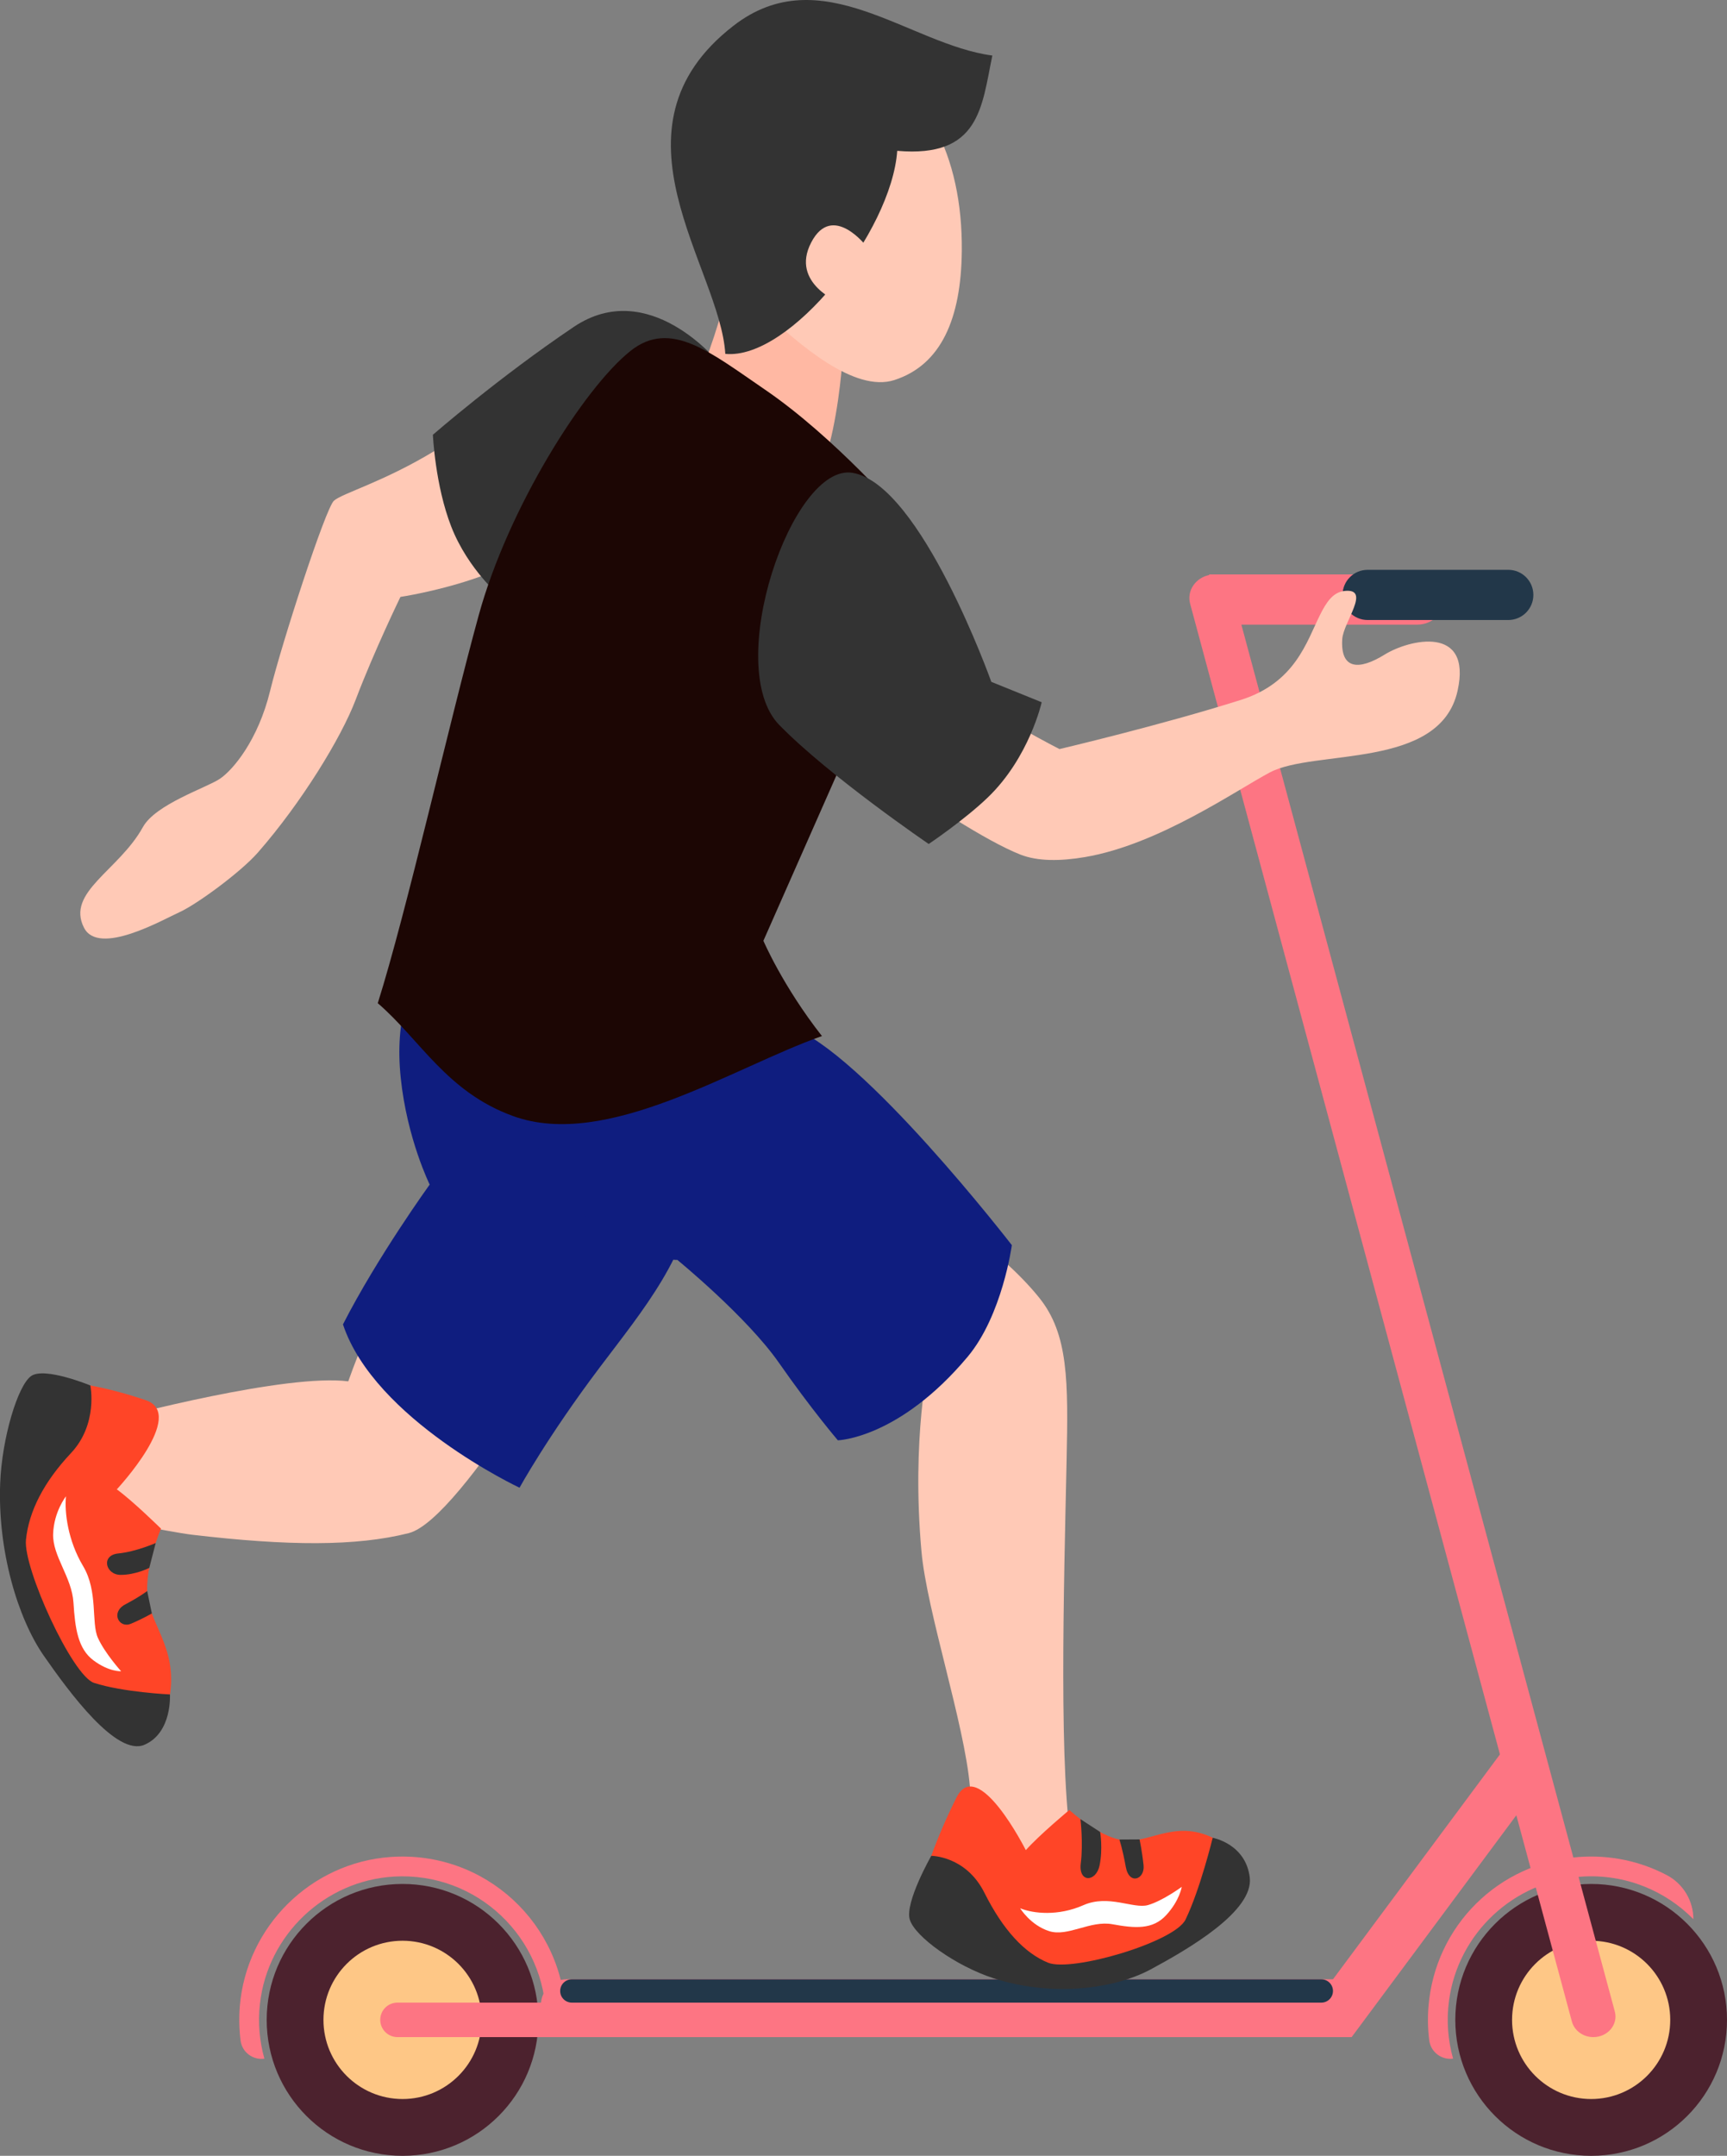 <svg width="452.45" height="564.43" viewBox="0 0 452.45 564.43" xmlns="http://www.w3.org/2000/svg" xmlns:xlink="http://www.w3.org/1999/xlink" xml:space="preserve" overflow="hidden"><rect x="0" y="0" width="452.45" height="564.43" fill="#808080" stroke="none"/><defs></defs><g><g><ellipse cx="416.86" cy="528.84" rx="25.24" ry="25.24" fill="#FEC786" transform="matrix(0.013 -1 1 0.013 -117.287 938.872)"/><path d="M381.27 528.84C381.27 548.5 397.2 564.43 416.86 564.43 436.52 564.43 452.45 548.5 452.45 528.84 452.45 509.18 436.52 493.25 416.86 493.25 397.2 493.25 381.27 509.18 381.27 528.84ZM396.14 528.84C396.14 517.4 405.41 508.12 416.86 508.12 428.3 508.12 437.58 517.39 437.58 528.84 437.58 540.28 428.31 549.56 416.86 549.56 405.42 549.55 396.14 540.28 396.14 528.84Z" fill="#4C222E"/><path d="M443.64 502.47C443.64 497.62 440.95 493.17 436.65 490.92 429.85 487.36 421.99 485.58 413.65 486.19 392.62 487.73 375.98 504.23 374.25 525.24 374 528.3 374.07 531.29 374.44 534.19 374.82 537.24 377.64 539.4 380.69 538.99 379.35 534.22 378.91 529.08 379.63 523.74 382.01 506.14 396.63 492.48 414.36 491.33 425.83 490.59 436.28 495.01 443.64 502.47L443.64 502.47Z" fill="#FD7583"/><path d="M423.06 526.65 325.22 163.54 371.28 163.54C375.18 163.54 378.34 160.6 378.34 156.97L378.34 156.97C378.34 153.34 375.18 150.4 371.28 150.4L321.68 150.4 318.24 150.4 316.79 150.4 316.79 150.55C313.24 151.28 310.87 154.63 311.8 158.08L411.81 529.27C412.46 531.67 414.77 533.35 417.43 533.35 421.21 533.35 423.98 530.05 423.06 526.65Z" fill="#FD7583"/><path d="M337.98 533.35 354.11 533.35 402.93 467.63 395.68 455.67Z" fill="#FD7583"/><path d="M141.71 533.35 353.92 533.35 353.92 518.21 148.42 518.21C144.72 518.21 141.71 521.21 141.71 524.92L141.71 533.35Z" fill="#FD7583"/><ellipse cx="105.46" cy="528.84" rx="25.24" ry="25.24" fill="#FEC786" transform="matrix(0.046 -0.999 0.999 0.046 -427.705 609.638)"/><path d="M69.87 528.84C69.87 548.5 85.8 564.43 105.46 564.43 125.12 564.43 141.05 548.5 141.05 528.84 141.05 509.18 125.12 493.25 105.46 493.25 85.8 493.25 69.87 509.18 69.87 528.84ZM84.74 528.84C84.74 517.4 94.01 508.12 105.46 508.12 116.9 508.12 126.18 517.39 126.18 528.84 126.18 540.28 116.91 549.56 105.46 549.56 94.01 549.55 84.74 540.28 84.74 528.84Z" fill="#4C222E"/><path d="M143.03 528.94C143.03 528.91 143.03 528.87 143.03 528.84 143.03 507.35 124.99 490.07 103.22 491.32 85.07 492.37 70.12 506.57 68.1 524.63 67.54 529.65 68 534.49 69.27 539L69.27 539C66.25 539.41 63.42 537.31 63.03 534.28 62.66 531.35 62.58 528.33 62.83 525.25 64.55 504.41 81.44 487.68 102.3 486.19 127.13 484.42 147.85 503.86 148.19 528.24L143.03 528.94Z" fill="#FD7583"/><path d="M149.81 524.32 346.17 524.32C347.86 524.32 349.22 522.95 349.22 521.27L349.22 521.27C349.22 519.58 347.85 518.22 346.17 518.22L149.81 518.22C148.12 518.22 146.76 519.59 146.76 521.27L146.76 521.27C146.75 522.95 148.12 524.32 149.81 524.32Z" fill="#223749"/><path d="M104.13 524.32 142.24 524.32C144.73 524.32 146.75 526.34 146.75 528.83L146.75 528.83C146.75 531.32 144.73 533.35 142.24 533.35L104.13 533.35C101.64 533.35 99.62 531.33 99.62 528.83L99.62 528.83C99.61 526.34 101.63 524.32 104.13 524.32Z" fill="#FD7583"/><path d="M358.3 162.33 395.15 162.33C398.78 162.33 401.72 159.39 401.72 155.76L401.72 155.76C401.72 152.13 398.78 149.19 395.15 149.19L358.3 149.19C354.67 149.19 351.73 152.13 351.73 155.76L351.73 155.76C351.72 159.39 354.67 162.33 358.3 162.33Z" fill="#223749"/></g></g><g><path d="M137.54 104.01C137.54 104.01 127.09 110.03 113.76 118.11 100.43 126.19 89.67 129.15 87.49 131.09 85.31 133.03 73.85 168.25 70.75 180.94 67.65 193.64 61.15 201.51 57.62 203.89 54.08 206.27 40.76 210.54 37.43 216.56 31.13 227.94 17.27 233.56 22 242.88 25.83 250.43 42.57 240.84 47.07 238.8 51.56 236.76 63.03 228.38 67.56 223.21 78.95 210.21 89.38 193.19 93.16 183.25 98.04 170.4 104.91 156.28 104.91 156.28 104.91 156.28 140.79 150.98 147.33 135.49 153.87 119.99 137.54 104.01 137.54 104.01Z" fill="#FFC9B6"/><path d="M222.58 146.97C222.58 146.97 239.01 170.95 251.42 180.39 261 187.68 277.57 196.12 277.57 196.12 277.57 196.12 304.12 189.88 325.08 183.25 339.32 178.75 342.31 168.03 345.8 161.05 347.45 157.75 349.17 155.02 352.31 154.71 359.28 154.02 351.93 162.86 351.65 167.34 351.15 175.36 356.06 175.53 362.76 171.38 369.2 167.39 385.72 163.52 381.86 180.88 377.25 201.6 344.31 196.04 332.65 202.25 323.93 206.88 303.55 221.11 284.29 224.39 277.77 225.5 271.85 225.52 267.34 223.75 249.53 216.75 205.62 183.3 205.62 183.3L222.58 146.97Z" fill="#FFC9B6"/><path d="M243.37 356.28C243.37 356.28 238.73 376.56 241.42 406.27 242.83 421.91 252.7 451.37 254.1 467.76 255.56 484.8 254.17 486.29 254.17 486.29 254.17 486.29 270.09 493 281.04 484.81 277.29 465.24 278.72 415.74 279.43 382.49 279.88 361.55 279.92 349.29 272.26 339.77 261.83 326.79 242.78 314.6 241.08 315.64 238.63 317.15 243.37 356.28 243.37 356.28Z" fill="#FFC9B6"/><path d="M108.82 319.37C102.64 332.69 93.94 353.93 91.24 361.66 75.14 359.6 33.17 370.54 26.37 372.47 28.82 383.68 20.02 384.36 19.55 395.98 24.57 397.03 44.64 401.14 50.26 401.81 75.52 404.79 93.33 404.87 107.08 401.4 121.11 397.86 155.13 337.58 155.13 337.58L108.82 319.37Z" fill="#FFC9B6"/><path d="M111.96 243.87C107.52 258.29 103.34 266.35 104.99 282.25 106.64 298.14 112.57 310.14 112.57 310.14 112.57 310.14 98.88 329.07 89.85 346.75 98.16 371.7 136.11 389.51 136.11 389.51 136.11 389.51 143.51 376.06 157 358.17 168.76 342.58 180.54 328.71 182.65 309.34 183.88 298.09 182.29 287.71 181.99 275.89 181.69 264.07 111.96 243.87 111.96 243.87Z" fill="#0F1D7F"/><path d="M133.19 270.34C133.19 270.34 136.76 305.08 152.78 317.74 168.8 330.39 177.46 329.87 177.46 329.87 177.46 329.87 195.65 344.73 204.09 356.83 212.52 368.93 219.51 377.1 219.51 377.1 219.51 377.1 235.5 376.67 253.48 355.26 262.62 344.38 265.09 326 265.09 326 265.09 326 225.89 275.27 206.82 268.74 192.27 263.76 157.03 267.32 141.17 269.28 136.24 269.88 133.19 270.34 133.19 270.34Z" fill="#0F1D7F"/><path d="M188.14 94.81C188.14 94.81 169.99 72.35 150.32 85.59 130.65 98.83 113.41 113.83 113.41 113.83 113.41 113.83 113.99 127.06 118.23 137.9 122.65 149.21 131.41 156.49 131.41 156.49 131.41 156.49 166.04 150.46 173.12 140.13 180.19 129.81 188.14 94.81 188.14 94.81Z" fill="#333333"/><path d="M193.96 61.97C193.96 61.97 186.61 97.38 179.26 104.41 171.91 111.44 191.11 132.44 205.04 133.11 218.98 133.78 220.91 91.27 220.91 91.27L193.96 61.97Z" fill="#FFB8A3"/><path d="M221.45 13.85C206.1 9.13 191.39 19.59 185.75 35.13 180.53 49.52 191 72.93 199.95 81.37 209.24 90.14 223.89 102.89 234.33 99.5 246.54 95.54 251.82 83.46 251.98 65.63 252.2 41.13 242.62 20.36 221.45 13.85Z" fill="#FFC9B6"/><path d="M236.48 135.08C236.48 135.08 218.81 114.56 200.38 101.99 186.19 92.31 175.7 83.51 165.19 91.87 152.9 101.64 133.11 133.13 125.44 161 117.77 188.87 106.56 238.61 98.97 262.65 110.12 272.24 117.02 285.91 134.46 292.22 159 301.1 192.22 279.37 215.34 271.26 205.08 258.19 200 246.31 200 246.31L238.82 158.43 236.48 135.08Z" fill="#1C0604"/><path d="M190.02 92.65C188.66 70 157.29 33.76 192.15 6.75 215.13-11.06 238.2 11.69 259.98 14.54 257.18 28.02 256.71 41.37 235.06 39.49 233.58 60.63 206.98 94.31 190.02 92.65Z" fill="#333333"/><path d="M227.05 64.55C227.05 64.55 218.07 52.78 212.51 63.51 206.94 74.24 220.15 79.33 220.15 79.33L227.05 64.55Z" fill="#FFC9B6"/><path d="M204.18 189.84C217.37 203.31 243.31 220.97 243.31 220.97 243.31 220.97 252.65 214.7 258.83 208.75 269.69 198.29 272.91 183.86 272.91 183.86L259.71 178.52C259.71 178.52 241.29 126.86 223.39 123.8 207.51 121.08 189.23 174.57 204.18 189.84Z" fill="#333333"/><g><path d="M268.75 484.4C268.75 484.4 256.19 459.46 250.59 470.61 245.62 480.51 241.18 492.25 240.29 499.74 239.7 504.76 246.86 511.27 264.88 517.15 282.9 523.02 301.24 515.09 310.11 509.01 318.97 502.93 334.25 493.4 322.46 484.16 310.68 474.92 303 481.82 295.78 481.92 288.79 482.01 280.16 473.88 280.16 473.88 280.16 473.88 272.31 480.4 268.75 484.4Z" fill="#FF4527"/><path d="M243.98 485.89C243.98 485.89 253.04 485.85 257.91 495.57 262.78 505.29 268.41 511.35 274.58 513.87 280.74 516.39 307.72 508.5 310.59 502.58 314.43 494.66 317.71 481.16 317.71 481.16 317.71 481.16 326.36 482.71 327.42 491.56 328.47 500.41 311.25 510.35 301.48 515.61 291.71 520.87 275.45 522.82 260.36 517.96 250.5 514.79 239.64 507.04 238.34 502.54 237.04 498.05 243.98 485.89 243.98 485.89Z" fill="#333333"/><path d="M267.27 499.62C267.27 499.62 269.94 504.03 274.86 505.6 279.78 507.17 285.62 502.72 291.46 503.8 297.31 504.87 302.02 505.26 305.54 501.4 309.07 497.55 309.6 494.01 309.6 494.01 309.6 494.01 304.58 497.69 300.76 498.78 296.94 499.86 290.44 495.9 283.83 498.81 277.24 501.72 270.7 501.02 267.27 499.62Z" fill="#FFFFFF"/><path d="M283.06 476.28C283.06 476.28 283.82 482.55 283.15 487.8 282.48 493.05 287.17 492.79 288.07 488.41 288.98 484.02 288.22 479.64 288.22 479.64L283.06 476.28Z" fill="#333333"/><path d="M293.26 481.62C293.26 481.62 294.06 483.91 294.94 488.78 295.82 493.65 299.99 492.05 299.6 488.36 299.21 484.67 298.55 481.59 298.55 481.59L293.26 481.62Z" fill="#333333"/></g><g><path d="M30.6 389.94C30.6 389.94 48.99 370.28 38.21 366.6 28.64 363.33 17.61 361.07 11.03 361.8 6.62 362.29 2.7 371.73 1.8 393.12 0.9 414.5 11.85 433.08 19.06 441.55 26.26 450.02 37.88 464.83 43.06 449.62 48.25 434.41 40.62 427.45 38.89 419.44 37.22 411.69 42.18 400.23 42.18 400.23 42.18 400.23 34.82 392.99 30.6 389.94Z" fill="#FF4527"/><path d="M23.67 362.74C23.67 362.74 25.77 372.81 18.6 380.44 11.43 388.07 7.55 395.72 6.8 403.15 6.05 410.58 18.94 438.77 24.64 440.61 32.26 443.07 44.52 443.63 44.52 443.63 44.52 443.63 45.17 453.61 37.87 456.8 30.57 459.99 18.16 443.11 11.44 433.45 4.73 423.79-0.65 406.15 0.05 388.26 0.51 376.57 4.63 362.73 8.17 360.26 11.72 357.8 23.67 362.74 23.67 362.74Z" fill="#333333"/><path d="M17.28 391.77C17.28 391.77 14.13 395.75 13.92 401.57 13.7 407.4 18.83 412.88 19.25 419.62 19.67 426.37 20.42 431.69 24.51 434.73 28.6 437.77 31.73 437.56 31.73 437.56 31.73 437.56 27.45 432.82 25.65 428.82 23.85 424.82 25.75 416.68 21.76 410.01 17.77 403.33 16.87 395.89 17.28 391.77Z" fill="#FFFFFF"/><path d="M40.79 403.99C40.79 403.99 35.62 406.27 30.99 406.72 26.36 407.17 27.65 412.33 31.6 412.33 35.55 412.34 39.11 410.5 39.11 410.5L40.79 403.99Z" fill="#333333"/><path d="M38.56 416.55C38.56 416.55 36.79 417.96 32.83 420.05 28.88 422.14 31.19 426.41 34.25 425.14 37.31 423.87 39.78 422.43 39.78 422.43L38.56 416.55Z" fill="#333333"/></g></g></svg>